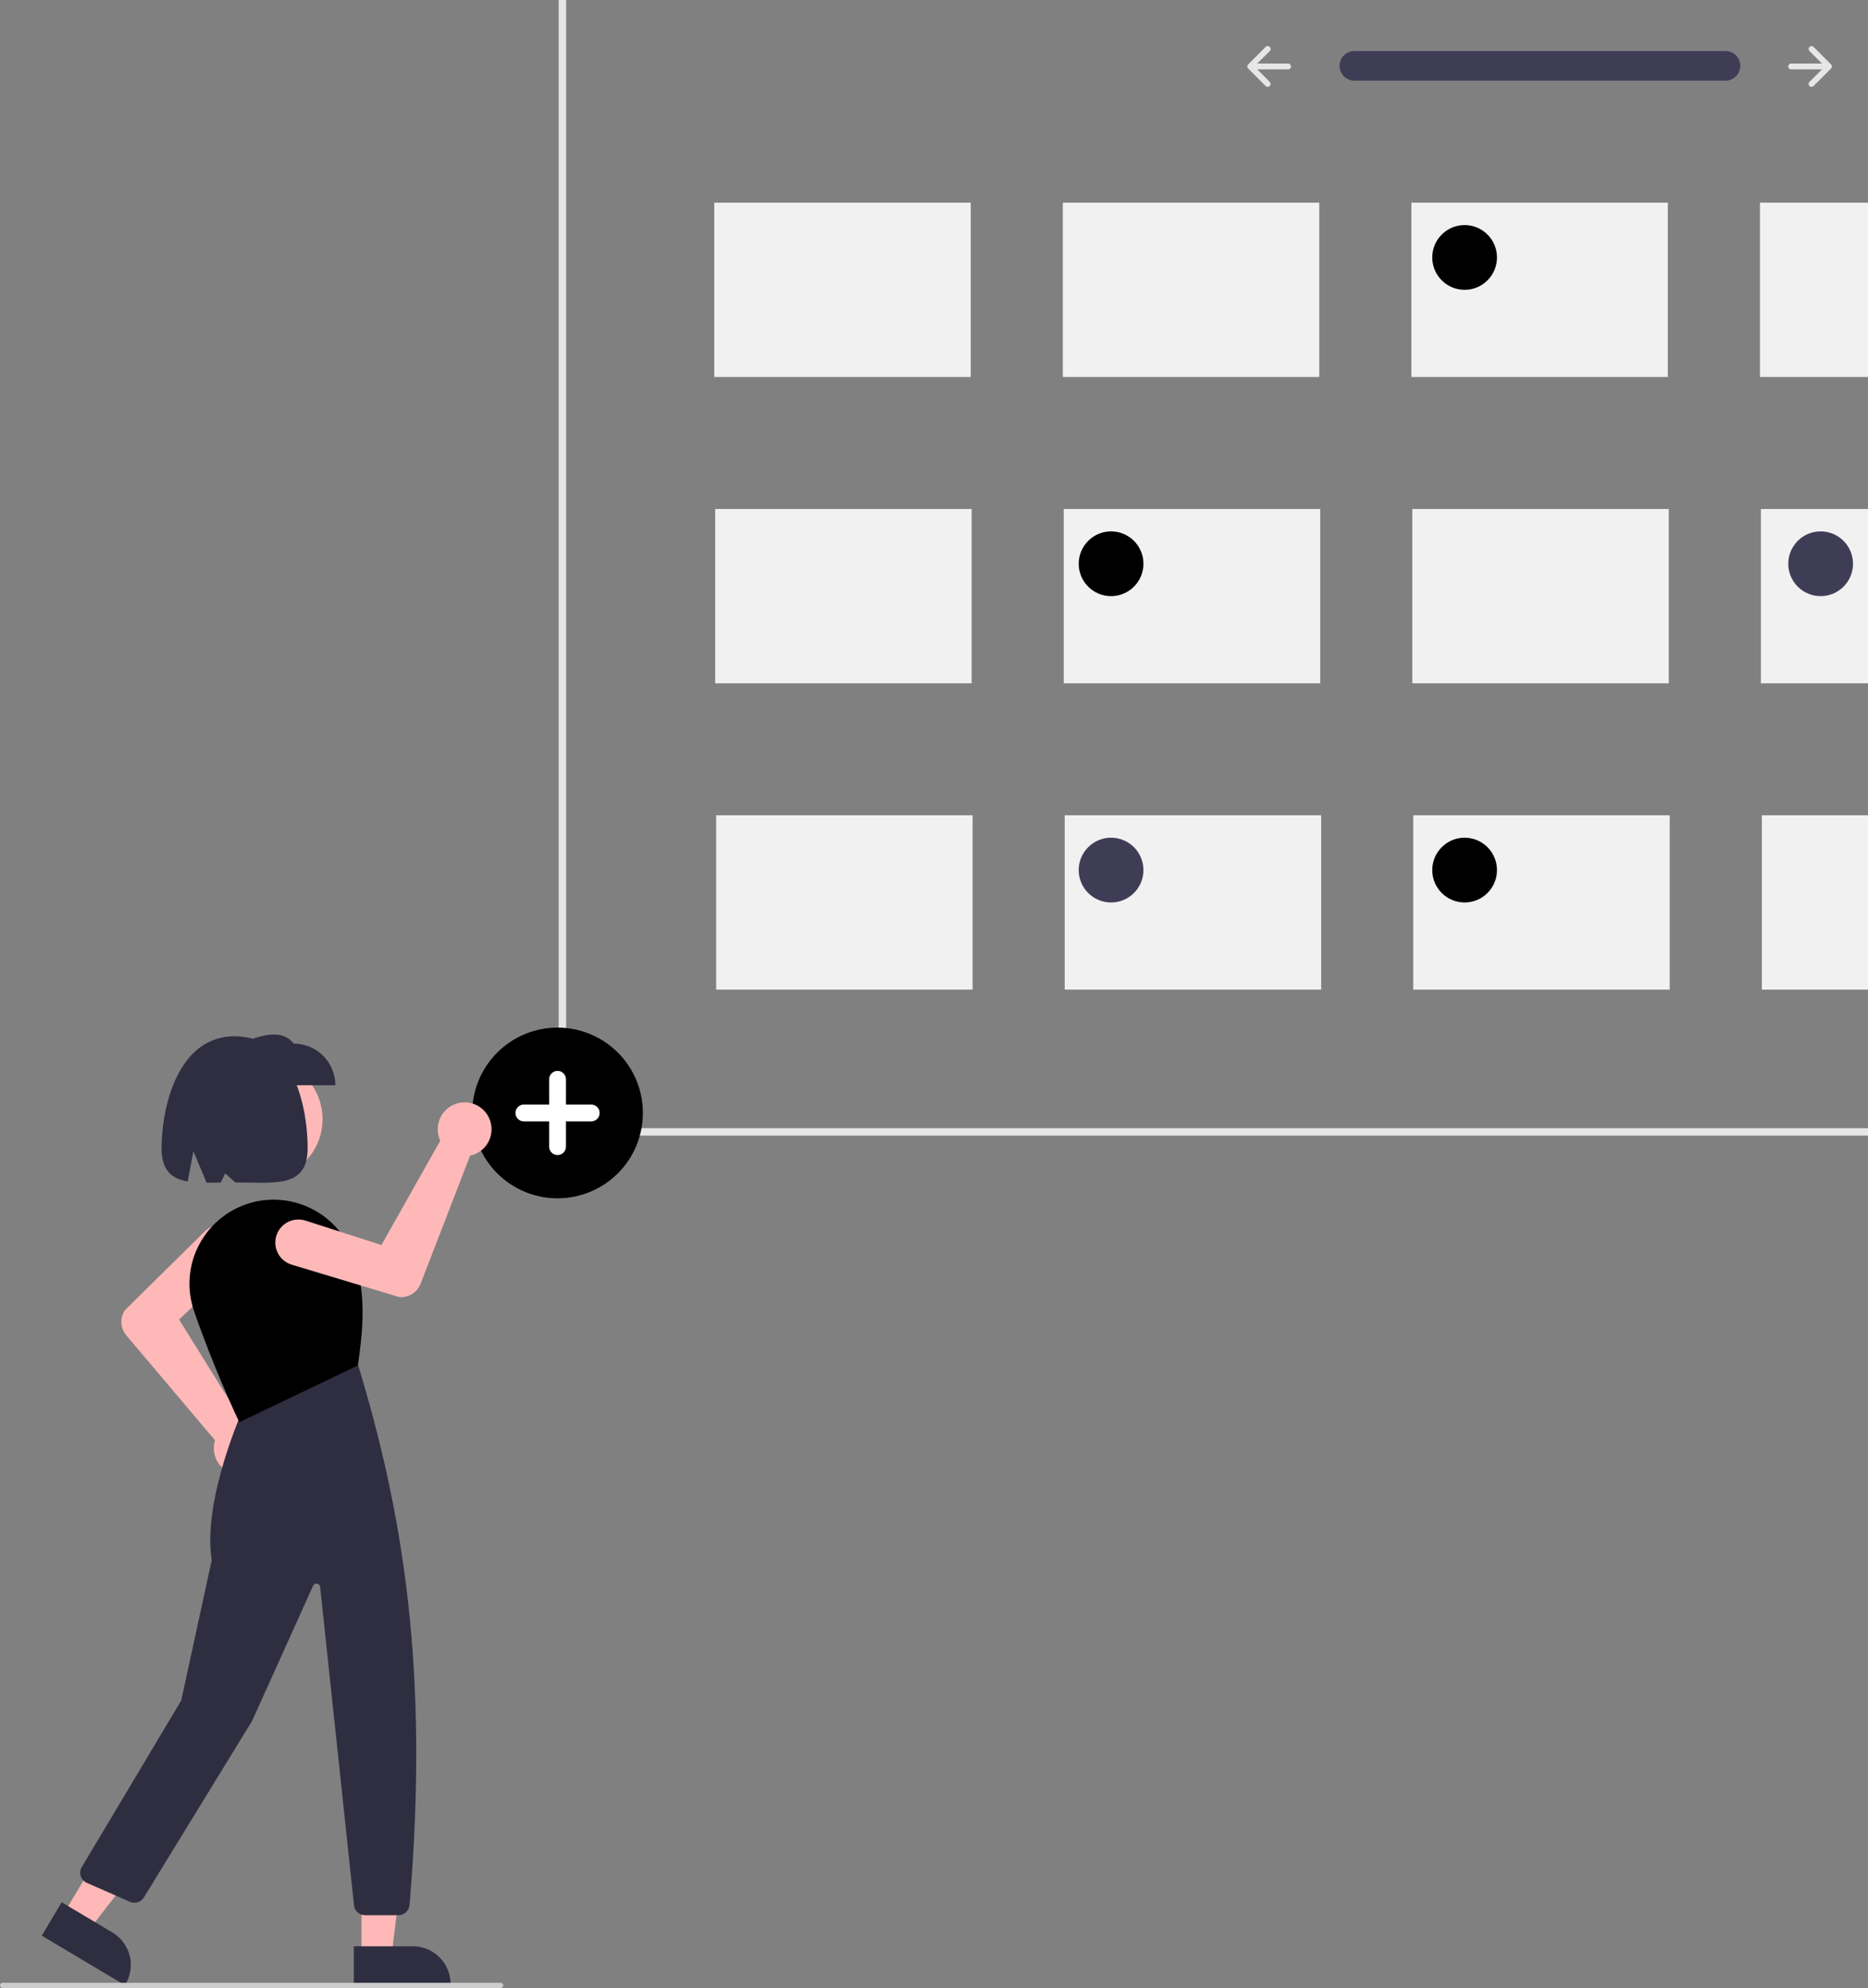 <svg width="375" height="399" viewBox="0 0 375 399" fill="none" xmlns="http://www.w3.org/2000/svg">
<rect x="0" y="0" width="375" height="399" fill="#808080" stroke="none"/>
<g clip-path="url(#clip0_7_152)">
<path d="M502.251 227.925H115.9C114.906 227.924 113.953 227.528 113.251 226.826C112.548 226.123 112.153 225.17 112.152 224.176V-4.251C112.153 -5.245 112.548 -6.198 113.251 -6.901C113.953 -7.604 114.906 -7.999 115.9 -8H502.251C503.245 -7.999 504.198 -7.604 504.901 -6.901C505.604 -6.198 505.999 -5.245 506 -4.251V224.176C505.999 225.17 505.604 226.123 504.901 226.826C504.198 227.528 503.245 227.924 502.251 227.925ZM115.9 -6.5C115.304 -6.5 114.732 -6.263 114.311 -5.841C113.889 -5.419 113.652 -4.848 113.651 -4.251V224.176C113.652 224.772 113.889 225.344 114.311 225.766C114.732 226.188 115.304 226.425 115.9 226.425H502.251C502.848 226.425 503.419 226.188 503.841 225.766C504.263 225.344 504.5 224.772 504.501 224.176V-4.251C504.5 -4.848 504.263 -5.419 503.841 -5.841C503.419 -6.263 502.848 -6.5 502.251 -6.5H115.9Z" fill="#E6E6E6"/>
<path d="M271.834 10.243C271.055 10.256 270.312 10.575 269.765 11.131C269.218 11.687 268.912 12.436 268.912 13.215C268.912 13.995 269.218 14.744 269.765 15.3C270.312 15.855 271.055 16.174 271.834 16.188H346.349C347.135 16.199 347.894 15.898 348.46 15.351C349.025 14.804 349.35 14.055 349.364 13.268C349.378 12.482 349.08 11.722 348.535 11.155C347.989 10.588 347.241 10.26 346.455 10.243L346.446 10.243C346.414 10.243 346.381 10.243 346.349 10.243H271.834Z" fill="#3F3D56"/>
<path d="M363.247 9.416C363.137 9.526 363.075 9.674 363.075 9.829C363.075 9.985 363.137 10.133 363.246 10.243L363.247 10.243L365.757 12.754H359.566C359.412 12.754 359.263 12.816 359.154 12.926C359.045 13.035 358.983 13.184 358.983 13.338C358.983 13.493 359.045 13.642 359.154 13.751C359.263 13.861 359.412 13.923 359.566 13.923H365.757L363.247 16.434C363.192 16.488 363.149 16.553 363.12 16.624C363.09 16.695 363.075 16.771 363.075 16.848C363.075 16.924 363.09 17 363.12 17.071C363.149 17.142 363.192 17.207 363.247 17.261C363.301 17.315 363.365 17.358 363.436 17.388C363.507 17.417 363.583 17.432 363.66 17.432C363.737 17.432 363.813 17.417 363.884 17.388C363.955 17.358 364.019 17.315 364.074 17.261L367.582 13.752C367.692 13.642 367.754 13.494 367.754 13.338C367.754 13.183 367.692 13.035 367.582 12.925L364.074 9.416C364.019 9.362 363.955 9.319 363.884 9.289C363.813 9.26 363.737 9.245 363.66 9.245C363.583 9.245 363.507 9.26 363.436 9.289C363.365 9.319 363.301 9.362 363.247 9.416L363.247 9.416Z" fill="#E6E6E6"/>
<path d="M254.905 9.416C255.015 9.526 255.076 9.674 255.076 9.829C255.076 9.985 255.015 10.133 254.905 10.243L254.905 10.243L252.395 12.754H258.585C258.662 12.753 258.738 12.768 258.809 12.797C258.881 12.827 258.945 12.87 259 12.924C259.054 12.978 259.098 13.043 259.127 13.114C259.157 13.185 259.172 13.261 259.172 13.338C259.172 13.415 259.157 13.491 259.128 13.562C259.098 13.633 259.055 13.698 259.001 13.752C258.946 13.806 258.882 13.85 258.811 13.879C258.74 13.908 258.663 13.924 258.587 13.923H252.395L254.905 16.434C254.959 16.488 255.002 16.553 255.032 16.624C255.061 16.695 255.076 16.771 255.076 16.848C255.076 16.924 255.061 17 255.032 17.071C255.002 17.142 254.959 17.207 254.905 17.261C254.851 17.315 254.786 17.358 254.715 17.388C254.644 17.417 254.568 17.432 254.492 17.432C254.415 17.432 254.339 17.417 254.268 17.388C254.197 17.358 254.132 17.315 254.078 17.261L250.569 13.752C250.46 13.642 250.398 13.494 250.398 13.338C250.398 13.183 250.46 13.035 250.569 12.925L254.078 9.416C254.188 9.306 254.336 9.245 254.492 9.245C254.647 9.245 254.795 9.306 254.905 9.416L254.905 9.416Z" fill="#E6E6E6"/>
<path d="M111.928 240.507C108.54 240.507 105.228 239.503 102.411 237.62C99.594 235.738 97.399 233.063 96.102 229.932C94.806 226.802 94.466 223.358 95.127 220.035C95.788 216.712 97.42 213.659 99.816 211.263C102.211 208.868 105.263 207.236 108.586 206.575C111.909 205.914 115.353 206.253 118.483 207.55C121.613 208.846 124.289 211.042 126.171 213.859C128.053 216.676 129.058 219.989 129.058 223.377C129.058 227.92 127.253 232.277 124.04 235.49C120.828 238.703 116.471 240.507 111.928 240.507Z" fill="black"/>
<path d="M118.687 221.687H113.618V216.617C113.618 216.169 113.44 215.739 113.123 215.422C112.806 215.106 112.376 214.927 111.928 214.927C111.48 214.927 111.05 215.106 110.733 215.422C110.416 215.739 110.238 216.169 110.238 216.617V221.687H105.169C104.721 221.687 104.291 221.865 103.974 222.182C103.657 222.499 103.479 222.929 103.479 223.377C103.479 223.825 103.657 224.255 103.974 224.572C104.291 224.889 104.721 225.067 105.169 225.067H110.238V230.136C110.238 230.584 110.416 231.014 110.733 231.331C111.05 231.648 111.48 231.826 111.928 231.826C112.376 231.826 112.806 231.648 113.123 231.331C113.44 231.014 113.618 230.584 113.618 230.136V225.067H118.687C119.135 225.067 119.565 224.889 119.882 224.572C120.199 224.255 120.377 223.825 120.377 223.377C120.377 222.929 120.199 222.499 119.882 222.182C119.565 221.865 119.135 221.687 118.687 221.687Z" fill="white"/>
<path d="M194.87 40.673H143.389V75.662H194.87V40.673Z" fill="#F1F1F1"/>
<path d="M264.843 40.673H213.363V75.662H264.843V40.673Z" fill="#F1F1F1"/>
<path d="M334.816 40.673H283.336V75.662H334.816V40.673Z" fill="#F1F1F1"/>
<path d="M404.789 40.673H353.309V75.662H404.789V40.673Z" fill="#F1F1F1"/>
<path d="M195.059 102.154H143.578V137.143H195.059V102.154Z" fill="#F1F1F1"/>
<path d="M265.031 102.154H213.551V137.143H265.031V102.154Z" fill="#F1F1F1"/>
<path d="M335.005 102.154H283.524V137.143H335.005V102.154Z" fill="#F1F1F1"/>
<path d="M404.978 102.154H353.498V137.143H404.978V102.154Z" fill="#F1F1F1"/>
<path d="M195.247 163.634H143.767V198.623H195.247V163.634Z" fill="#F1F1F1"/>
<path d="M265.22 163.634H213.74V198.623H265.22V163.634Z" fill="#F1F1F1"/>
<path d="M335.193 163.634H283.713V198.623H335.193V163.634Z" fill="#F1F1F1"/>
<path d="M405.166 163.634H353.686V198.623H405.166V163.634Z" fill="#F1F1F1"/>
<path d="M294.02 58.168C297.609 58.168 300.518 55.258 300.518 51.67C300.518 48.081 297.609 45.172 294.02 45.172C290.432 45.172 287.523 48.081 287.523 51.67C287.523 55.258 290.432 58.168 294.02 58.168Z" fill="black"/>
<path d="M223.048 119.648C226.636 119.648 229.545 116.739 229.545 113.15C229.545 109.562 226.636 106.652 223.048 106.652C219.459 106.652 216.55 109.562 216.55 113.15C216.55 116.739 219.459 119.648 223.048 119.648Z" fill="black"/>
<path d="M294.02 181.129C297.609 181.129 300.518 178.219 300.518 174.631C300.518 171.042 297.609 168.133 294.02 168.133C290.432 168.133 287.523 171.042 287.523 174.631C287.523 178.219 290.432 181.129 294.02 181.129Z" fill="black"/>
<path d="M365.493 119.648C369.081 119.648 371.99 116.739 371.99 113.15C371.99 109.562 369.081 106.652 365.493 106.652C361.904 106.652 358.995 109.562 358.995 113.15C358.995 116.739 361.904 119.648 365.493 119.648Z" fill="#3F3D56"/>
<path d="M223.048 181.129C226.636 181.129 229.545 178.219 229.545 174.631C229.545 171.042 226.636 168.133 223.048 168.133C219.459 168.133 216.55 171.042 216.55 174.631C216.55 178.219 219.459 181.129 223.048 181.129Z" fill="#3F3D56"/>
<path d="M52.688 236.694C59.353 236.694 64.756 231.29 64.756 224.625C64.756 217.959 59.353 212.556 52.688 212.556C46.023 212.556 40.62 217.959 40.62 224.625C40.62 231.29 46.023 236.694 52.688 236.694Z" fill="#FFB8B8"/>
<path d="M48.331 296.039C48.179 296.039 48.026 296.032 47.873 296.019C47.114 295.955 46.377 295.732 45.71 295.364C45.043 294.996 44.462 294.491 44.004 293.883C43.545 293.274 43.221 292.576 43.052 291.833C42.882 291.091 42.872 290.321 43.021 289.574C43.056 289.4 43.1 289.229 43.153 289.06L25.342 267.993C24.762 267.301 24.42 266.44 24.367 265.539C24.314 264.637 24.554 263.743 25.05 262.988L25.082 262.949L41.115 247.139C41.99 246.277 43.172 245.798 44.4 245.807C45.629 245.816 46.804 246.313 47.666 247.188C48.529 248.062 49.009 249.244 49 250.473C48.992 251.701 48.496 252.876 47.622 253.74C47.602 253.76 47.582 253.779 47.561 253.799L35.95 264.838L48.662 285.242C48.902 285.255 49.142 285.285 49.379 285.331C50.694 285.593 51.864 286.335 52.663 287.412C53.462 288.489 53.832 289.825 53.701 291.159C53.57 292.494 52.949 293.732 51.956 294.634C50.964 295.536 49.672 296.036 48.331 296.039Z" fill="#FFB8B8"/>
<path d="M72.564 392.594H78.588L81.454 369.357L72.563 369.358L72.564 392.594Z" fill="#FFB8B8"/>
<path d="M71.028 390.627L82.891 390.627H82.891C83.884 390.627 84.867 390.822 85.784 391.202C86.701 391.582 87.535 392.139 88.237 392.841C88.939 393.543 89.496 394.377 89.876 395.294C90.256 396.211 90.451 397.194 90.451 398.187V398.433L71.028 398.434L71.028 390.627Z" fill="#2F2E41"/>
<path d="M12.69 384.265L17.866 387.347L32.216 368.848L24.577 364.299L12.69 384.265Z" fill="#FFB8B8"/>
<path d="M12.376 381.789L22.569 387.858L22.57 387.858C24.292 388.884 25.537 390.553 26.03 392.496C26.523 394.44 26.223 396.5 25.198 398.223L25.198 398.223L25.072 398.434L8.383 388.496L12.376 381.789Z" fill="#2F2E41"/>
<path d="M80.01 384.387H73.264C72.718 384.388 72.191 384.186 71.785 383.821C71.379 383.456 71.122 382.953 71.066 382.409L64.265 318.482C64.248 318.321 64.178 318.17 64.067 318.053C63.956 317.935 63.809 317.858 63.649 317.832C63.489 317.806 63.325 317.834 63.183 317.911C63.04 317.987 62.927 318.109 62.86 318.256L50.592 345.423L28.873 380.842C28.591 381.296 28.156 381.634 27.647 381.793C27.137 381.953 26.587 381.923 26.097 381.71L17.42 377.892C17.134 377.766 16.877 377.58 16.667 377.347C16.457 377.114 16.3 376.839 16.204 376.54C16.109 376.241 16.078 375.926 16.114 375.614C16.15 375.303 16.252 375.003 16.413 374.733L36.379 341.299L42.503 313.129C40.577 300.912 48.833 282.75 48.917 282.568L48.958 282.479L71.701 273.589L71.815 273.729C80.784 303.164 86.249 334.841 82.213 382.361C82.164 382.912 81.91 383.425 81.503 383.8C81.096 384.174 80.563 384.384 80.01 384.387Z" fill="#2F2E41"/>
<path d="M48.041 285.455L47.936 285.233C47.885 285.126 42.828 274.46 38.93 263.059C38.181 260.855 37.897 258.519 38.098 256.199C38.299 253.879 38.979 251.626 40.096 249.583C41.227 247.519 42.774 245.712 44.64 244.277C46.506 242.842 48.65 241.811 50.935 241.247C54.903 240.296 59.08 240.802 62.706 242.673C66.331 244.544 69.164 247.655 70.688 251.44C73.781 259.173 72.795 267.427 71.868 273.919L71.849 274.049L71.731 274.105L48.041 285.455Z" fill="black"/>
<path d="M67.32 217.807H48.157V209.454C52.364 207.783 56.479 206.362 58.967 209.454C61.183 209.454 63.307 210.334 64.874 211.9C66.44 213.467 67.32 215.592 67.32 217.807H67.32Z" fill="#2F2E41"/>
<path d="M47.096 207.98C35.641 207.98 32.434 222.34 32.434 230.442C32.434 234.96 34.477 236.576 37.688 237.122L38.822 231.075L41.477 237.383C42.379 237.387 43.327 237.37 44.309 237.351L45.209 235.497L47.217 237.318C55.259 237.33 61.758 238.503 61.758 230.442C61.758 222.34 58.947 207.98 47.096 207.98Z" fill="#2F2E41"/>
<path d="M98.017 224.052C98.09 224.185 98.157 224.322 98.219 224.464C98.527 225.16 98.685 225.914 98.681 226.675C98.678 227.437 98.514 228.19 98.2 228.883C97.885 229.577 97.428 230.197 96.857 230.701C96.287 231.206 95.616 231.584 94.889 231.812C94.72 231.864 94.548 231.908 94.375 231.942L84.427 257.674C84.099 258.515 83.507 259.228 82.742 259.706C81.976 260.185 81.076 260.403 80.176 260.33L80.126 260.321L58.566 253.83C57.389 253.475 56.401 252.668 55.819 251.585C55.238 250.502 55.11 249.232 55.465 248.055C55.819 246.878 56.627 245.89 57.709 245.309C58.792 244.727 60.062 244.599 61.239 244.954C61.266 244.962 61.292 244.97 61.319 244.979L76.574 249.877L88.384 228.938C88.28 228.72 88.191 228.496 88.118 228.266C87.718 226.986 87.808 225.603 88.37 224.386C88.932 223.169 89.926 222.204 91.16 221.679C92.394 221.153 93.779 221.105 95.046 221.544C96.313 221.982 97.372 222.876 98.017 224.052L98.017 224.052Z" fill="#FFB8B8"/>
<path d="M100.517 399H0.521C0.383 399 0.25 398.945 0.153 398.847C0.055 398.75 0 398.617 0 398.479C0 398.341 0.055 398.208 0.153 398.111C0.25 398.013 0.383 397.958 0.521 397.958H100.517C100.655 397.958 100.788 398.013 100.885 398.111C100.983 398.208 101.038 398.341 101.038 398.479C101.038 398.617 100.983 398.75 100.885 398.847C100.788 398.945 100.655 399 100.517 399Z" fill="#CCCCCC"/>
</g>
<defs>
<clipPath id="clip0_7_152">
<rect width="506" height="407" fill="white" transform="translate(0 -8)"/>
</clipPath>
</defs>
</svg>
